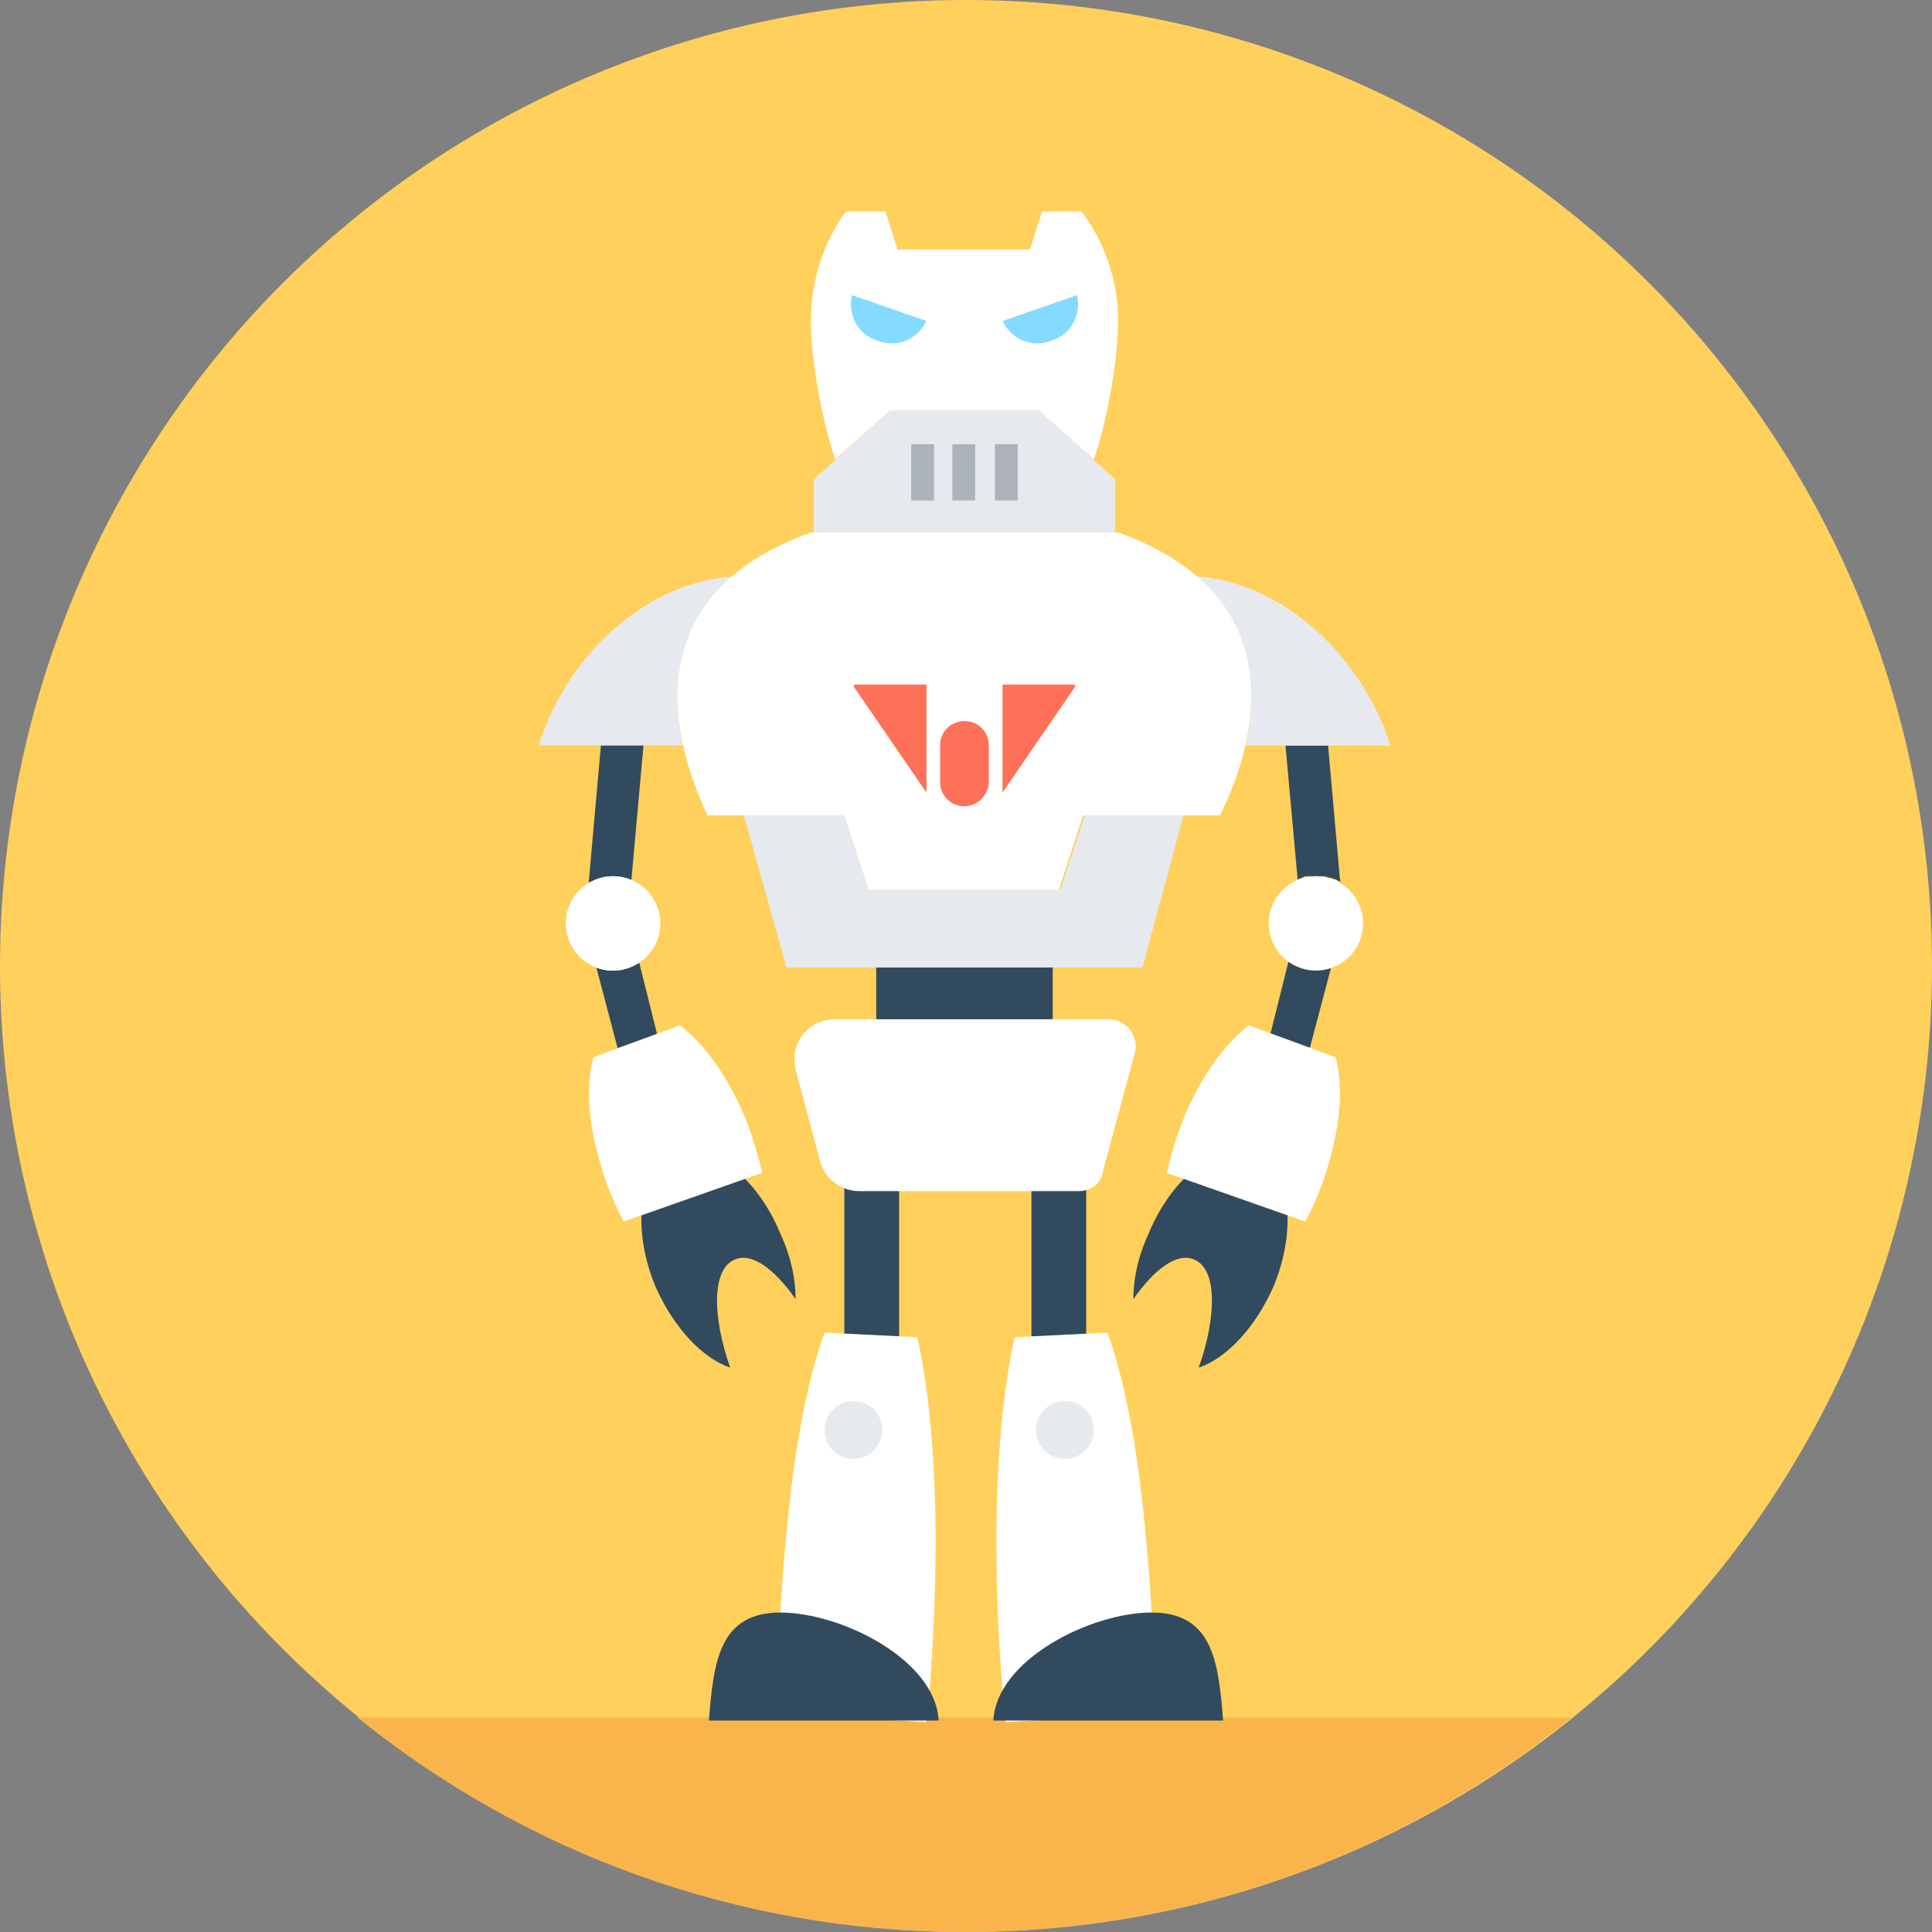 <?xml version="1.0" encoding="iso-8859-1"?>
<!-- Generator: Adobe Illustrator 19.0.0, SVG Export Plug-In . SVG Version: 6.00 Build 0)  -->
<svg xmlns="http://www.w3.org/2000/svg" xmlns:xlink="http://www.w3.org/1999/xlink" version="1.1" id="Layer_1" x="0px" y="0px" viewBox="0 0 508 508" style="enable-background:new 0 0 508 508;" xml:space="preserve">
<rect x="0" y="0" width="508" height="508" fill="#808080" stroke="none"/>
<circle style="fill:#FFD05B;" cx="254" cy="254" r="254"/>
<g>
	<path style="fill:#324A5E;" d="M350,254.4l-5.6,21.2L334,272l4.8-19.2c2,1.2,4.4,2,6.8,2C347.6,255.2,348.8,254.8,350,254.4z"/>
	<path style="fill:#324A5E;" d="M352.4,232L352.4,232c-0.4-0.4-0.8-0.4-1.2-0.8l0,0c-0.4,0-0.8-0.4-1.6-0.4l0,0   c-0.4,0-0.8-0.4-1.6-0.4c-0.4,0-1.2,0-1.6,0s-0.8,0-1.6,0c-0.4,0-0.8,0-1.2,0c-0.4,0-0.8,0-1.2,0.4c-0.4,0-0.8,0.4-1.2,0.4l0,0   L338,196h11.2L352.4,232z"/>
	<polygon style="fill:#324A5E;" points="154.8,232 158,196 169.2,196 166,231.6  "/>
	<path style="fill:#324A5E;" d="M172.8,272l-10.4,3.6l-5.6-21.2c1.2,0.4,2.4,0.8,4,0.8c2.8,0,5.2-0.8,7.2-2.4L172.8,272z"/>
</g>
<path style="fill:#F9B54C;" d="M94,451.6c43.6,35.2,99.2,56.4,159.6,56.4s116-21.2,159.6-56.4H94z"/>
<g>
	<path style="fill:#324A5E;" d="M334.8,338.4c-4.8,10.8-12.4,18.8-19.6,21.2c4.8-13.6,4.8-26-1.2-28.4c-4.4-2-10.4,2.4-16,10.4   c0-5.2,1.2-11.2,4-17.2c6.4-15.6,19.2-24.8,28.4-21.2C339.2,307.2,341.2,323.2,334.8,338.4z"/>
	<path style="fill:#324A5E;" d="M172.4,338.4c4.8,10.8,12.4,18.8,19.6,21.2c-4.8-13.6-4.8-26,1.2-28.4c4.4-2,10.4,2.4,16,10.4   c0-5.2-1.2-11.2-4-17.2c-6.4-15.6-19.2-24.8-28.4-21.2C168,307.2,166,323.2,172.4,338.4z"/>
</g>
<path id="SVGCleanerId_0" style="fill:#E6E9EE;" d="M327.6,196c2.8-13.2,2.8-31.2-13.2-44.4c21.6,1.2,43.2,19.6,51.2,44.4H327.6z"/>
<path style="fill:#E6E9EE;" d="M179.6,196h-38c8-25.2,29.6-43.2,51.2-44.4C176.8,164.8,176.8,182.4,179.6,196z"/>
<g>
	<path id="SVGCleanerId_0_1_" style="fill:#E6E9EE;" d="M327.6,196c2.8-13.2,2.8-31.2-13.2-44.4c21.6,1.2,43.2,19.6,51.2,44.4H327.6   z"/>
</g>
<g>
	<path style="fill:#FFFFFF;" d="M343.2,321.2c3.2-6,5.6-12.4,7.2-19.2c2.4-9.6,2.4-18,0.8-24l-22.8-8.4c-5.2,4-10.4,10.4-14.8,19.2   c-3.2,6.4-5.2,12.8-6.8,19.6L343.2,321.2z"/>
	<path style="fill:#FFFFFF;" d="M164,321.2c-3.2-6-5.6-12.4-7.2-19.2c-2.4-9.6-2.4-18-0.8-24l22.8-8.4c5.2,4,10.4,10.4,14.8,19.2   c3.2,6.4,5.2,12.8,6.8,19.6L164,321.2z"/>
	<circle style="fill:#FFFFFF;" cx="161.2" cy="242.8" r="12.4"/>
	<circle style="fill:#FFFFFF;" cx="346" cy="242.8" r="12.4"/>
	<circle style="fill:#FFFFFF;" cx="161.2" cy="242.8" r="12.4"/>
	<path style="fill:#FFFFFF;" d="M341.2,231.6c0.4,0,0.8-0.4,1.2-0.4C342,231.2,341.6,231.6,341.2,231.6L341.2,231.6z"/>
	<path style="fill:#FFFFFF;" d="M352.4,232L352.4,232c-0.4-0.4-0.8-0.4-1.2-0.8C351.2,231.6,352,232,352.4,232z"/>
</g>
<rect x="271.2" y="300.4" style="fill:#324A5E;" width="14.4" height="65.6"/>
<path style="fill:#FFFFFF;" d="M303.2,450.8c0.4-15.2-0.4-31.6-2-47.6c-2-22.4-5.6-40.8-10-52.8l-24.4,1.2  c-2.8,12.4-4.8,30.8-4.8,53.6c0,16,0.8,32.4,2.4,47.6L303.2,450.8z"/>
<g>
	<path style="fill:#324A5E;" d="M321.6,452.4c-1.2-15.6-2.8-28.4-18.8-28.4s-40.8,12.4-41.6,28.4H321.6z"/>
	<rect x="222" y="300.4" style="fill:#324A5E;" width="14.4" height="65.6"/>
</g>
<path style="fill:#FFFFFF;" d="M204.8,450.8c-0.4-15.2,0.4-31.6,2-47.6c2-22.4,5.6-40.8,10-52.8l24.4,1.2  c2.8,12.4,4.8,30.8,4.8,53.6c0,16-0.8,32.4-2.4,47.6L204.8,450.8z"/>
<path style="fill:#324A5E;" d="M186.4,452.4c1.2-15.6,2.8-28.4,18.8-28.4s40.8,12.4,41.6,28.4H186.4z"/>
<polygon style="fill:#E6E9EE;" points="311.2,214.4 300.4,254.4 206.8,254.4 195.6,214.4 222,214.4 228.4,234 278.8,234   285.2,214.4 "/>
<g>
	<path style="fill:#FFFFFF;" d="M294,140h-80.8c-54.4,19.6-30,67.6-27.2,74.4h36l6.4,19.6h50l6.4-19.6h36   C324,207.6,348.4,159.6,294,140z"/>
	<path style="fill:#FFFFFF;" d="M283.6,313.2H226c-4.8,0-9.2-3.2-10.4-8l-6.4-24c-1.6-6.8,3.2-13.2,10.4-13.2h72   c4.4,0,8,4.4,6.8,8.8L290,308C289.6,311.2,286.8,313.2,283.6,313.2z"/>
</g>
<rect x="230.4" y="254.4" style="fill:#324A5E;" width="46.4" height="13.6"/>
<g>
	<path style="fill:#FF7058;" d="M253.6,212L253.6,212c-3.6,0-6.4-2.8-6.4-6.4V196c0-3.6,2.8-6.4,6.4-6.4l0,0c3.6,0,6.4,2.8,6.4,6.4   v9.6C260,208.8,257.2,212,253.6,212z"/>
	<polygon style="fill:#FF7058;" points="263.6,180 263.6,208.4 282.8,180.4 282.4,180  "/>
	<polygon style="fill:#FF7058;" points="243.6,180 243.6,208.4 224.4,180.4 224.8,180  "/>
</g>
<path style="fill:#FFFFFF;" d="M294,84.4c0,8.8-2.4,24.8-6.4,36.4L273.2,108H234l-14.4,12.8c-4-12-6.4-27.6-6.4-36.4  c0-10.8,3.6-21.2,9.2-28.8h10.4l3.2,10h34.8l3.2-10h10.4C290.4,63.6,294,73.6,294,84.4z"/>
<polygon style="fill:#E6E9EE;" points="273.2,108 234,108 214,126 214,140 293.2,140 293.2,126 "/>
<g>
	<path style="fill:#84DBFF;" d="M263.6,84.4c2.4,4.8,7.6,7.2,12.8,5.2c5.2-1.6,8-6.8,6.8-12L263.6,84.4z"/>
	<path style="fill:#84DBFF;" d="M243.6,84.4c-2.4,4.8-7.6,7.2-12.8,5.2c-5.2-1.6-8-6.8-6.8-12L243.6,84.4z"/>
</g>
<g>
	<circle style="fill:#E6E9EE;" cx="280" cy="376" r="7.6"/>
	<circle style="fill:#E6E9EE;" cx="224.4" cy="376" r="7.6"/>
</g>
<g>
	<rect x="239.6" y="116.8" style="fill:#ACB3BA;" width="6" height="14.8"/>
	<rect x="250.4" y="116.8" style="fill:#ACB3BA;" width="6" height="14.8"/>
	<rect x="261.6" y="116.8" style="fill:#ACB3BA;" width="6" height="14.8"/>
</g>
<g>
</g>
<g>
</g>
<g>
</g>
<g>
</g>
<g>
</g>
<g>
</g>
<g>
</g>
<g>
</g>
<g>
</g>
<g>
</g>
<g>
</g>
<g>
</g>
<g>
</g>
<g>
</g>
<g>
</g>
</svg>
